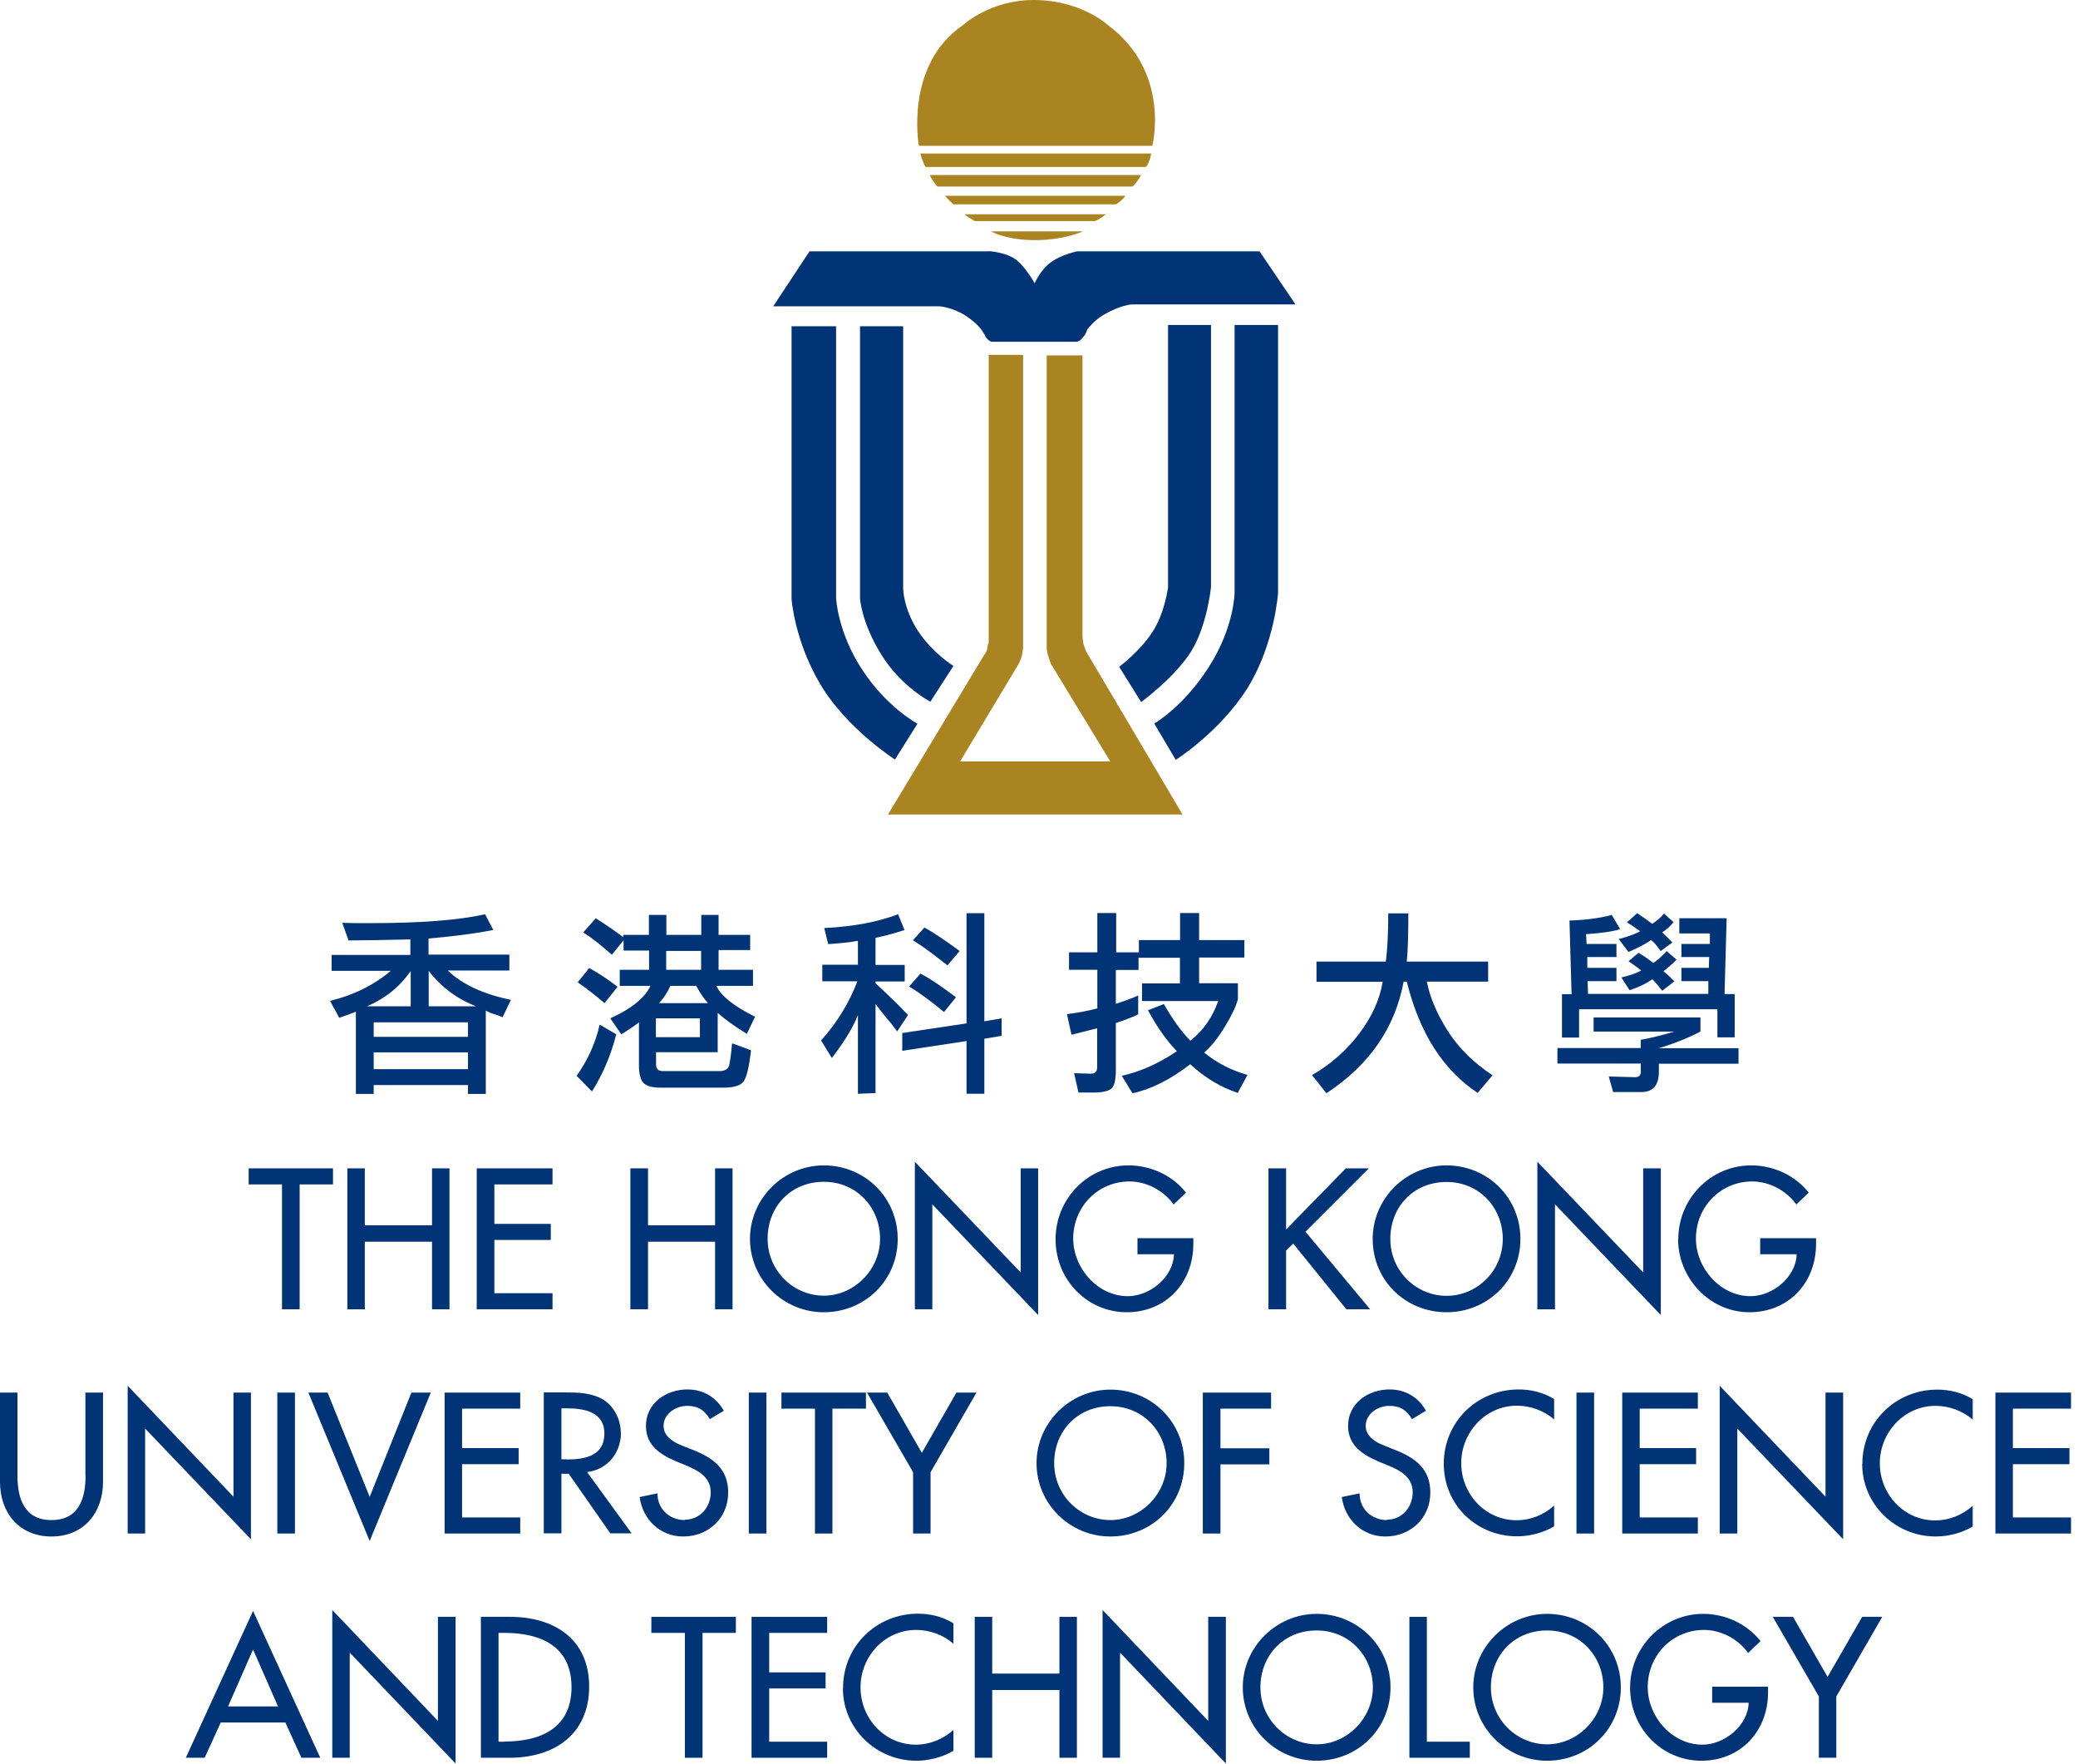 <svg width="119" height="101" viewBox="0 0 119 101" fill="none" xmlns="http://www.w3.org/2000/svg">
<path d="M65.629 9.56C65.849 9.28 65.929 8.79 65.929 8.79H52.699C52.699 8.79 52.859 9.34 52.999 9.56H65.629V9.56Z" fill="#AA8420"/>
<path d="M64.86 10.68C65.11 10.46 65.35 10.02 65.35 10.02H53.24C53.24 10.02 53.38 10.35 53.68 10.68H64.85H64.86Z" fill="#AA8420"/>
<path d="M63.909 11.7C64.209 11.54 64.459 11.21 64.459 11.21H54.109C54.109 11.21 54.359 11.49 54.599 11.7H63.909Z" fill="#AA8420"/>
<path d="M62.7 12.66C63 12.55 63.33 12.27 63.33 12.27H55.25C55.25 12.27 55.25 12.33 55.82 12.66H62.69H62.7Z" fill="#AA8420"/>
<path d="M56.75 13.25C56.75 13.25 57.6 13.75 59.27 13.75C60.94 13.75 62.01 13.25 62.01 13.25H56.75V13.25Z" fill="#AA8420"/>
<path d="M56.619 14.38C56.619 14.38 57.629 14.43 58.229 14.9C58.809 15.4 59.249 16.22 59.249 16.22C59.249 16.22 59.599 15.43 60.179 15.02C60.759 14.58 61.689 14.39 61.689 14.39H72.129L74.189 17.43H64.819C64.819 17.43 64.159 17.46 63.179 18.04C62.659 18.34 62.269 18.86 62.269 18.86C62.269 18.86 62.189 19.11 62.079 19.24C61.969 19.38 61.889 19.49 61.749 19.54C61.609 19.6 61.639 19.57 61.639 19.57H56.769C56.769 19.57 56.569 19.49 56.469 19.32C56.359 19.16 56.439 19.21 56.329 19.08C56.249 18.94 56.049 18.58 55.319 18.09C54.549 17.59 53.809 17.54 53.809 17.54H44.279L46.359 14.39H56.629L56.619 14.38Z" fill="#003477"/>
<path d="M49.25 18.68V34.24C49.25 34.24 49.31 35.61 50.46 37.47C51.61 39.33 53.28 40.18 53.28 40.18L54.6 38.13C54.6 38.13 53.45 37.44 52.57 36.13C51.72 34.82 51.72 33.69 51.72 33.69V18.68H49.25V18.68Z" fill="#003477"/>
<path d="M66.89 18.62V33.63C66.89 33.63 66.7 35.14 65.98 36.21C65.27 37.31 64.09 38.18 64.09 38.18L65.35 40.2C65.35 40.2 67.26 38.81 68.2 37.32C69.13 35.84 69.35 33.62 69.35 33.62V18.61H66.88L66.89 18.62Z" fill="#003477"/>
<path d="M45.33 18.68V34.29C45.33 34.29 45.49 36.7 47 39.22C48.51 41.74 51.25 43.49 51.25 43.49L52.54 41.44C52.54 41.44 50.79 40.51 49.39 38.37C47.96 36.21 47.88 34.24 47.88 34.24V18.68H45.33V18.68Z" fill="#003477"/>
<path d="M56.62 20.32V36.81C56.62 36.81 56.56 36.87 56.54 37.11C56.51 37.36 56.35 37.52 56.35 37.52L50.85 46.64H67.72L62.21 37.32L62.05 36.91L61.99 36.47V20.35H59.94V37.09C59.94 37.09 59.94 37.33 60.02 37.52C60.07 37.71 60.18 38.01 60.18 38.01L63.58 43.6H54.98L58.32 38.04C58.32 38.04 58.43 37.85 58.51 37.58C58.57 37.33 58.59 37.09 58.59 37.09V20.32H56.62V20.32Z" fill="#AA8420"/>
<path d="M70.7 18.62V33.96C70.7 33.96 70.68 35.93 69.22 38.2C67.77 40.48 66.1 41.43 66.1 41.43L67.33 43.51C67.33 43.51 69.85 41.92 71.44 39.4C73 36.88 73.19 33.95 73.19 33.95V18.61H70.69L70.7 18.62Z" fill="#003477"/>
<path d="M52.62 8.35C52.62 8.35 51.77 3.72 55.17 1.42C55.17 1.42 56.7 0 59.2 0C61.86 0 63.39 1.39 63.39 1.39C67.09 4.1 65.99 8.35 65.99 8.35H52.62Z" fill="#AA8420"/>
<path d="M19.45 58.27C19.89 58.12 20.2 58.01 20.38 57.93V62.64H21.4V62.13H26.8V62.64H27.82V57.87C27.97 57.95 28.13 58.02 28.3 58.07C28.47 58.12 28.64 58.18 28.78 58.25L29.26 57.25C27.68 56.93 26.47 56.37 25.64 55.57H29.17V54.66H24.54V53.74C26.02 53.61 27.25 53.45 28.25 53.25L27.78 52.35C26.28 52.69 24.07 52.86 21.15 52.86C20.54 52.86 20.02 52.86 19.6 52.84L19.96 53.85C20.68 53.85 21.86 53.83 23.5 53.79V54.68H18.99V55.59H22.38C21.39 56.42 20.23 56.99 18.9 57.31L19.43 58.29L19.45 58.27ZM26.8 61.22H21.4V60.26H26.8V61.22ZM24.55 55.59C25.24 56.5 26.14 57.18 27.26 57.62H24.55V55.59ZM26.8 58.54V59.37H21.4V58.54H26.8ZM23.52 55.6V57.62H21.02C22.05 57.18 22.89 56.51 23.52 55.6Z" fill="#003477"/>
<path d="M35.3 59.23L34.34 58.67C34.109 59.71 33.669 60.69 33.02 61.6L33.9 62.5C34.529 61.5 34.989 60.41 35.289 59.23H35.3Z" fill="#003477"/>
<path d="M35.36 56.5C34.8 56.07 34.26 55.71 33.74 55.43L33.08 56.25C33.51 56.54 34.02 56.93 34.62 57.44L35.37 56.5H35.36Z" fill="#003477"/>
<path d="M41.92 59.77C41.87 60.35 41.81 60.76 41.76 60.99C41.7 61.21 41.52 61.33 41.21 61.33H37.95C37.69 61.33 37.57 61.2 37.57 60.95V60.25H41.1V58C41.54 58.39 42.1 58.79 42.77 59.2L43.24 58.22C42.05 57.63 41.31 57.05 41.02 56.45H43.12V55.53H41.15V54.4H42.96V53.53H41.15V52.39H40.16V53.53H38.16V52.39H37.16V53.53H35.7V53.67C35.27 53.34 34.74 52.98 34.12 52.58L33.4 53.39C33.89 53.7 34.43 54.13 35.04 54.67L35.71 53.84V54.43H37.17V55.53H35.49V56.45H37.25C36.93 57.14 36.16 57.76 34.95 58.31L35.58 59.23C36.07 58.92 36.41 58.69 36.59 58.54V61C36.59 61.5 36.68 61.84 36.86 62.02C37.05 62.2 37.38 62.28 37.85 62.28H41.41C41.97 62.28 42.35 62.18 42.54 61.98C42.74 61.77 42.89 61.16 43.01 60.14L41.96 59.75L41.92 59.77ZM38.15 54.45H40.15V55.53H38.15V54.45ZM38.39 56.45H39.87C40.08 56.84 40.3 57.17 40.54 57.44H37.74C38.01 57.15 38.23 56.82 38.39 56.45ZM37.56 58.31H40.08V59.39H37.56V58.31Z" fill="#003477"/>
<path d="M54.949 54.45C54.089 53.82 53.419 53.37 52.939 53.11L52.279 53.84C52.779 54.14 53.439 54.63 54.259 55.28L54.949 54.46V54.45Z" fill="#003477"/>
<path d="M54.74 57.1C53.931 56.49 53.261 56.03 52.711 55.75L52.06 56.49C52.641 56.83 53.3 57.32 54.06 57.95L54.74 57.11V57.1Z" fill="#003477"/>
<path d="M51.67 60.169L55.35 59.61V62.63H56.37V59.48L57.36 59.31V58.31L56.37 58.48V52.29H55.35V58.599L51.67 59.15V60.169Z" fill="#003477"/>
<path d="M47.639 60.58C48.359 59.64 48.859 58.82 49.13 58.12V62.63L50.139 62.59V57.49C50.34 57.75 50.529 58 50.719 58.23C50.94 58.48 51.16 58.76 51.38 59.06L51.999 58.12C51.58 57.67 50.959 57.06 50.139 56.3V56.2H51.809V55.25H50.139V53.7C50.719 53.58 51.27 53.43 51.8 53.25L51.429 52.35C50.249 52.8 48.84 53.06 47.2 53.14L47.429 54.06C48.179 54.01 48.739 53.95 49.13 53.87V55.24H47.09V56.19H49.099C48.639 57.4 47.95 58.54 47.02 59.58L47.63 60.57L47.639 60.58Z" fill="#003477"/>
<path d="M61.1 58.07L61.36 59.25C61.72 59.16 62.21 59.04 62.83 58.88V61.12C62.83 61.36 62.71 61.48 62.47 61.48L61.51 61.45L61.76 62.56H62.63C63.17 62.56 63.52 62.47 63.68 62.3C63.83 62.13 63.9 61.79 63.9 61.27V58.58C64.53 58.37 64.96 58.2 65.18 58.08V57C64.91 57.13 64.48 57.29 63.9 57.48V55.54H65.2V54.84H67.57V56.31H65.4V57.32H69.76C69.44 58.24 68.92 59 68.17 59.59C67.66 59.08 67.16 58.39 66.65 57.49L65.74 57.85C66.28 58.84 66.83 59.62 67.4 60.19C66.35 60.9 65.29 61.37 64.24 61.6L64.85 62.6C65.9 62.38 67.01 61.83 68.16 60.94C69.01 61.72 69.92 62.26 70.88 62.58L71.44 61.55C70.52 61.29 69.69 60.87 68.96 60.27C69.38 59.9 69.78 59.4 70.16 58.76C70.55 58.12 70.79 57.61 70.89 57.21V56.3H68.67V54.83H71.26V53.83H68.67V52.28H67.58V53.83H65.22V54.53H63.92V52.28H62.84V54.53H61.22V55.53H62.84V57.74C62.32 57.88 61.74 57.99 61.1 58.07V58.07Z" fill="#003477"/>
<path d="M75.131 61.56L75.961 62.6C78.421 60.98 79.891 58.85 80.381 56.21H80.561C81.291 59.16 82.651 61.28 84.621 62.58L85.471 61.57C84.381 60.85 83.521 60 82.901 59.02C82.281 58.04 81.881 57.1 81.711 56.21H85.221V55.06H80.561C80.621 54.48 80.651 53.56 80.651 52.3H79.501C79.501 53.47 79.451 54.39 79.361 55.06H75.391V56.22H79.181C79.011 57.25 78.551 58.25 77.811 59.22C77.061 60.19 76.171 60.97 75.131 61.56V61.56Z" fill="#003477"/>
<path d="M90.419 57.79H98.349V59.4H99.339V56.92H98.759L98.879 52.58H96.169V53.45H97.919V54.05H96.289V54.8H97.879L97.859 55.42H96.289V56.18H97.829V56.91H90.939L90.919 56.18H92.569V55.42H90.899V54.8H92.569V54.05H90.859L90.829 53.49C91.719 53.43 92.369 53.34 92.779 53.2L92.299 52.39C91.639 52.57 90.839 52.68 89.879 52.71L89.999 56.93H89.449V59.41H90.429V57.8L90.419 57.79Z" fill="#003477"/>
<path d="M93.969 61.35C93.969 61.57 93.859 61.68 93.639 61.68L92.129 61.64L92.379 62.53H93.999C94.669 62.53 94.999 62.14 94.999 61.36V60.91H99.559V60.02H94.999C95.939 59.73 96.739 59.41 97.379 59.06V58.26H91.26V59.07H95.879C95.109 59.3 94.469 59.45 93.959 59.54V60.01H89.189V60.9H93.959V61.35H93.969Z" fill="#003477"/>
<path d="M92.699 53.77L93.259 54.51C93.749 54.3 94.179 54.08 94.539 53.84C94.619 53.84 94.809 54.05 95.099 54.459L95.769 53.97C95.529 53.71 95.329 53.52 95.189 53.389C95.459 53.209 95.669 53.02 95.839 52.8L95.289 52.31C95.159 52.49 94.929 52.69 94.619 52.9C94.329 52.68 94.039 52.48 93.759 52.29L93.169 52.81C93.479 53.01 93.729 53.179 93.919 53.319C93.729 53.45 93.329 53.6 92.709 53.77H92.699Z" fill="#003477"/>
<path d="M95.44 54.46C95.15 54.78 94.9 55 94.68 55.14C94.51 55.01 94.36 54.9 94.22 54.8C94.1 54.73 93.97 54.65 93.83 54.56L93.26 55.04C93.6 55.28 93.85 55.45 93.99 55.57C93.73 55.72 93.35 55.85 92.85 55.97L93.32 56.7C93.84 56.53 94.27 56.32 94.61 56.08C94.66 56.08 94.85 56.3 95.19 56.73L95.89 56.19C95.68 55.98 95.48 55.79 95.26 55.61C95.49 55.44 95.74 55.22 96.01 54.95L95.43 54.45L95.44 54.46Z" fill="#003477"/>
<path d="M16.15 74.97H17.16V67.82H19.07V66.9H14.24V67.82H16.15V74.97Z" fill="#003477"/>
<path d="M25.741 74.97V66.9H24.741V70.16H20.891V66.9H19.891V74.97H20.891V71.1H24.741V74.97H25.741Z" fill="#003477"/>
<path d="M31.641 67.82V66.9H27.301V74.97H31.641V74.05H28.311V71H31.541V70.08H28.311V67.82H31.641Z" fill="#003477"/>
<path d="M36.1 66.9V74.97H37.11V71.1H40.95V74.97H41.95V66.9H40.95V70.16H37.11V66.9H36.1Z" fill="#003477"/>
<path d="M47.179 75.14C49.509 75.14 51.409 73.33 51.409 70.94C51.409 68.55 49.499 66.73 47.179 66.73C44.859 66.73 42.949 68.63 42.949 70.94C42.949 73.25 44.839 75.14 47.179 75.14V75.14ZM47.179 67.67C49.069 67.67 50.399 69.16 50.399 70.93C50.399 72.7 48.919 74.19 47.179 74.19C45.439 74.19 43.959 72.77 43.959 70.93C43.959 69.09 45.289 67.67 47.179 67.67Z" fill="#003477"/>
<path d="M52.391 74.97H53.391V68.96L59.451 75.3V66.9H58.451V72.86L52.391 66.52V74.97Z" fill="#003477"/>
<path d="M64.519 75.14C66.779 75.14 68.339 73.44 68.339 71.22V70.9H65.139V71.82H67.229C67.189 73.14 65.839 74.22 64.589 74.22C62.849 74.22 61.459 72.61 61.459 70.92C61.459 69.11 62.869 67.65 64.679 67.65C65.659 67.65 66.639 68.17 67.209 68.97L67.919 68.29C67.129 67.29 65.889 66.73 64.629 66.73C62.309 66.73 60.449 68.63 60.449 70.96C60.449 73.29 62.269 75.14 64.529 75.14H64.519Z" fill="#003477"/>
<path d="M73.651 71.6L74.061 71.21L77.101 74.97H78.461L74.761 70.53L78.391 66.9H77.071L73.651 70.4V66.9H72.641V74.97H73.651V71.6Z" fill="#003477"/>
<path d="M78.609 70.94C78.609 73.34 80.509 75.14 82.839 75.14C85.169 75.14 87.069 73.33 87.069 70.94C87.069 68.55 85.159 66.73 82.839 66.73C80.519 66.73 78.609 68.63 78.609 70.94ZM86.059 70.94C86.059 72.78 84.579 74.2 82.839 74.2C81.099 74.2 79.619 72.78 79.619 70.94C79.619 69.1 80.949 67.68 82.839 67.68C84.729 67.68 86.059 69.17 86.059 70.94Z" fill="#003477"/>
<path d="M89.049 68.96L95.109 75.3V66.9H94.099V72.86L88.039 66.52V74.97H89.049V68.96Z" fill="#003477"/>
<path d="M96.1 70.96C96.1 73.2 97.92 75.14 100.18 75.14C102.44 75.14 104 73.44 104 71.22V70.9H100.8V71.82H102.89C102.85 73.14 101.5 74.22 100.25 74.22C98.51 74.22 97.12 72.61 97.12 70.92C97.12 69.11 98.53 67.65 100.34 67.65C101.32 67.65 102.3 68.17 102.87 68.97L103.58 68.29C102.79 67.29 101.55 66.73 100.29 66.73C97.97 66.73 96.11 68.63 96.11 70.96H96.1Z" fill="#003477"/>
<path d="M4.9 84.5C4.9 85.82 4.5 87.04 2.95 87.04C1.4 87.04 1 85.82 1 84.5V79.74H0V84.85C0 86.63 1.1 87.98 2.95 87.98C4.8 87.98 5.9 86.62 5.9 84.85V79.74H4.89V84.5H4.9Z" fill="#003477"/>
<path d="M14.37 79.74H13.37V85.7L7.311 79.35V87.81H8.311V81.8L14.37 88.14V79.74Z" fill="#003477"/>
<path d="M16.891 79.74H15.881V87.81H16.891V79.74Z" fill="#003477"/>
<path d="M18.76 79.74H17.66L21.17 88.24L24.67 79.74H23.56L21.17 85.71L18.76 79.74Z" fill="#003477"/>
<path d="M29.791 80.66V79.74H25.461V87.81H29.791V86.89H26.461V83.84H29.701V82.92H26.461V80.66H29.791Z" fill="#003477"/>
<path d="M35.551 82.04C35.551 81.27 35.161 80.51 34.491 80.11C33.851 79.75 33.081 79.73 32.361 79.73H31.141V87.8H32.151V84.39H32.571L34.951 87.8H36.171L33.621 84.29C34.791 84.15 35.561 83.19 35.561 82.03L35.551 82.04ZM32.471 83.56H32.151V80.64H32.421C33.421 80.64 34.611 80.82 34.611 82.09C34.611 83.36 33.501 83.57 32.471 83.57V83.56Z" fill="#003477"/>
<path d="M39.211 87.04C38.341 87.04 37.641 86.4 37.651 85.51L36.631 85.72C36.801 87.02 37.821 87.98 39.121 87.98C40.571 87.98 41.701 86.93 41.701 85.46C41.701 84.11 40.841 83.48 39.701 83.03L39.121 82.8C38.621 82.61 38.001 82.28 38.001 81.65C38.001 80.94 38.711 80.5 39.351 80.5C39.991 80.5 40.351 80.76 40.651 81.26L41.451 80.78C41.011 80 40.271 79.56 39.371 79.56C38.151 79.56 36.991 80.34 36.991 81.65C36.991 82.77 37.821 83.3 38.751 83.69L39.311 83.92C40.001 84.21 40.701 84.59 40.701 85.45C40.701 86.31 40.081 87.02 39.211 87.02V87.04Z" fill="#003477"/>
<path d="M43.891 79.74H42.881V87.81H43.891V79.74Z" fill="#003477"/>
<path d="M49.59 79.74H44.75V80.66H46.67V87.81H47.67V80.66H49.59V79.74Z" fill="#003477"/>
<path d="M53.29 87.81V84.3L55.92 79.74H54.77L52.79 83.19L50.81 79.74H49.65L52.29 84.3V87.81H53.29Z" fill="#003477"/>
<path d="M63.589 79.57C61.279 79.57 59.359 81.47 59.359 83.78C59.359 86.09 61.249 87.98 63.589 87.98C65.929 87.98 67.819 86.17 67.819 83.78C67.819 81.39 65.909 79.57 63.589 79.57ZM63.589 87.04C61.849 87.04 60.369 85.61 60.369 83.78C60.369 81.95 61.699 80.52 63.589 80.52C65.479 80.52 66.809 82.01 66.809 83.78C66.809 85.55 65.329 87.04 63.589 87.04Z" fill="#003477"/>
<path d="M72.791 80.66V79.74H68.881V87.81H69.891V83.85H72.691V82.93H69.891V80.66H72.791Z" fill="#003477"/>
<path d="M79.42 87.04C78.56 87.04 77.85 86.4 77.86 85.51L76.84 85.72C77.01 87.02 78.03 87.98 79.33 87.98C80.78 87.98 81.91 86.93 81.91 85.46C81.91 84.11 81.05 83.48 79.91 83.03L79.33 82.8C78.83 82.61 78.21 82.28 78.21 81.65C78.21 80.94 78.92 80.5 79.56 80.5C80.2 80.5 80.56 80.76 80.86 81.26L81.66 80.78C81.22 80 80.48 79.56 79.58 79.56C78.36 79.56 77.2 80.34 77.2 81.65C77.2 82.77 78.04 83.3 78.95 83.69L79.51 83.92C80.21 84.21 80.9 84.59 80.9 85.45C80.9 86.31 80.28 87.02 79.41 87.02L79.42 87.04Z" fill="#003477"/>
<path d="M86.87 80.49C87.63 80.49 88.42 80.77 89 81.28V80.11C88.39 79.73 87.67 79.56 86.97 79.56C84.59 79.56 82.68 81.42 82.68 83.81C82.68 86.2 84.58 87.97 86.88 87.97C87.59 87.97 88.38 87.77 89 87.4V86.21C88.4 86.75 87.64 87.05 86.85 87.05C85.05 87.05 83.68 85.54 83.68 83.78C83.68 82.02 85.06 80.49 86.87 80.49V80.49Z" fill="#003477"/>
<path d="M91.289 79.74H90.279V87.81H91.289V79.74Z" fill="#003477"/>
<path d="M97.23 86.89H93.9V83.84H97.13V82.92H93.9V80.66H97.23V79.74H92.9V87.81H97.23V86.89Z" fill="#003477"/>
<path d="M98.481 87.81H99.49V81.8L105.55 88.14V79.74H104.54V85.7L98.481 79.35V87.81Z" fill="#003477"/>
<path d="M106.641 83.82C106.641 86.15 108.551 87.98 110.851 87.98C111.561 87.98 112.351 87.78 112.971 87.41V86.22C112.371 86.76 111.611 87.06 110.821 87.06C109.021 87.06 107.651 85.55 107.651 83.79C107.651 82.03 109.031 80.5 110.841 80.5C111.601 80.5 112.391 80.78 112.971 81.29V80.12C112.361 79.74 111.641 79.57 110.941 79.57C108.561 79.57 106.651 81.43 106.651 83.82H106.641Z" fill="#003477"/>
<path d="M118.6 80.66V79.74H114.27V87.81H118.6V86.89H115.27V83.84H118.51V82.92H115.27V80.66H118.6Z" fill="#003477"/>
<path d="M10.641 100.65H11.721L12.641 98.63H16.341L17.261 100.65H18.341L14.491 92.24L10.641 100.65V100.65ZM13.061 97.71L14.491 94.45L15.921 97.71H13.051H13.061Z" fill="#003477"/>
<path d="M25.079 98.54L19.029 92.19V100.65H20.029V94.63L26.089 100.98V92.58H25.079V98.54Z" fill="#003477"/>
<path d="M29.209 92.58H27.539V100.65H29.179C31.729 100.65 33.739 99.32 33.739 96.57C33.739 93.82 31.689 92.58 29.209 92.58V92.58ZM28.899 99.73H28.549V93.5H28.899C30.959 93.5 32.729 94.26 32.729 96.61C32.729 98.96 30.949 99.72 28.899 99.72V99.73Z" fill="#003477"/>
<path d="M37.301 93.5H39.221V100.65H40.231V93.5H42.141V92.58H37.301V93.5Z" fill="#003477"/>
<path d="M43.039 100.65H47.369V99.73H44.049V96.68H47.279V95.76H44.049V93.5H47.369V92.58H43.039V100.65Z" fill="#003477"/>
<path d="M48.27 96.66C48.27 98.99 50.179 100.82 52.48 100.82C53.19 100.82 53.98 100.62 54.599 100.25V99.06C53.999 99.59 53.239 99.9 52.45 99.9C50.65 99.9 49.279 98.39 49.279 96.62C49.279 94.85 50.66 93.33 52.469 93.33C53.23 93.33 54.02 93.61 54.599 94.12V92.95C53.989 92.57 53.27 92.4 52.569 92.4C50.19 92.4 48.279 94.26 48.279 96.65L48.27 96.66Z" fill="#003477"/>
<path d="M60.67 95.83H56.82V92.58H55.82V100.65H56.82V96.77H60.67V100.65H61.67V92.58H60.67V95.83Z" fill="#003477"/>
<path d="M69.191 98.54L63.141 92.19V100.65H64.141V94.63L70.201 100.98V92.58H69.191V98.54Z" fill="#003477"/>
<path d="M75.4 92.41C73.09 92.41 71.17 94.31 71.17 96.62C71.17 98.93 73.06 100.82 75.4 100.82C77.74 100.82 79.63 99.01 79.63 96.62C79.63 94.23 77.71 92.41 75.4 92.41ZM75.4 99.88C73.66 99.88 72.18 98.45 72.18 96.62C72.18 94.79 73.51 93.36 75.4 93.36C77.29 93.36 78.62 94.85 78.62 96.62C78.62 98.39 77.14 99.88 75.4 99.88Z" fill="#003477"/>
<path d="M81.711 92.58H80.711V100.65H84.171V99.73H81.711V92.58Z" fill="#003477"/>
<path d="M88.599 92.41C86.289 92.41 84.369 94.31 84.369 96.62C84.369 98.93 86.269 100.82 88.599 100.82C90.929 100.82 92.819 99.01 92.819 96.62C92.819 94.23 90.909 92.41 88.599 92.41ZM88.599 99.88C86.849 99.88 85.379 98.45 85.379 96.62C85.379 94.79 86.709 93.36 88.599 93.36C90.489 93.36 91.819 94.85 91.819 96.62C91.819 98.39 90.339 99.88 88.599 99.88Z" fill="#003477"/>
<path d="M98.05 97.5H100.14C100.1 98.82 98.75 99.9 97.49 99.9C95.75 99.9 94.36 98.3 94.36 96.6C94.36 94.79 95.77 93.33 97.58 93.33C98.56 93.33 99.54 93.85 100.11 94.65L100.82 93.97C100.03 92.97 98.79 92.41 97.54 92.41C95.22 92.41 93.35 94.32 93.35 96.64C93.35 98.96 95.17 100.82 97.43 100.82C99.69 100.82 101.25 99.12 101.25 96.9V96.58H98.05V97.5V97.5Z" fill="#003477"/>
<path d="M104.66 96.02L102.68 92.58H101.52L104.16 97.14V100.65H105.16V97.14L107.79 92.58H106.64L104.66 96.02Z" fill="#003477"/>
</svg>

